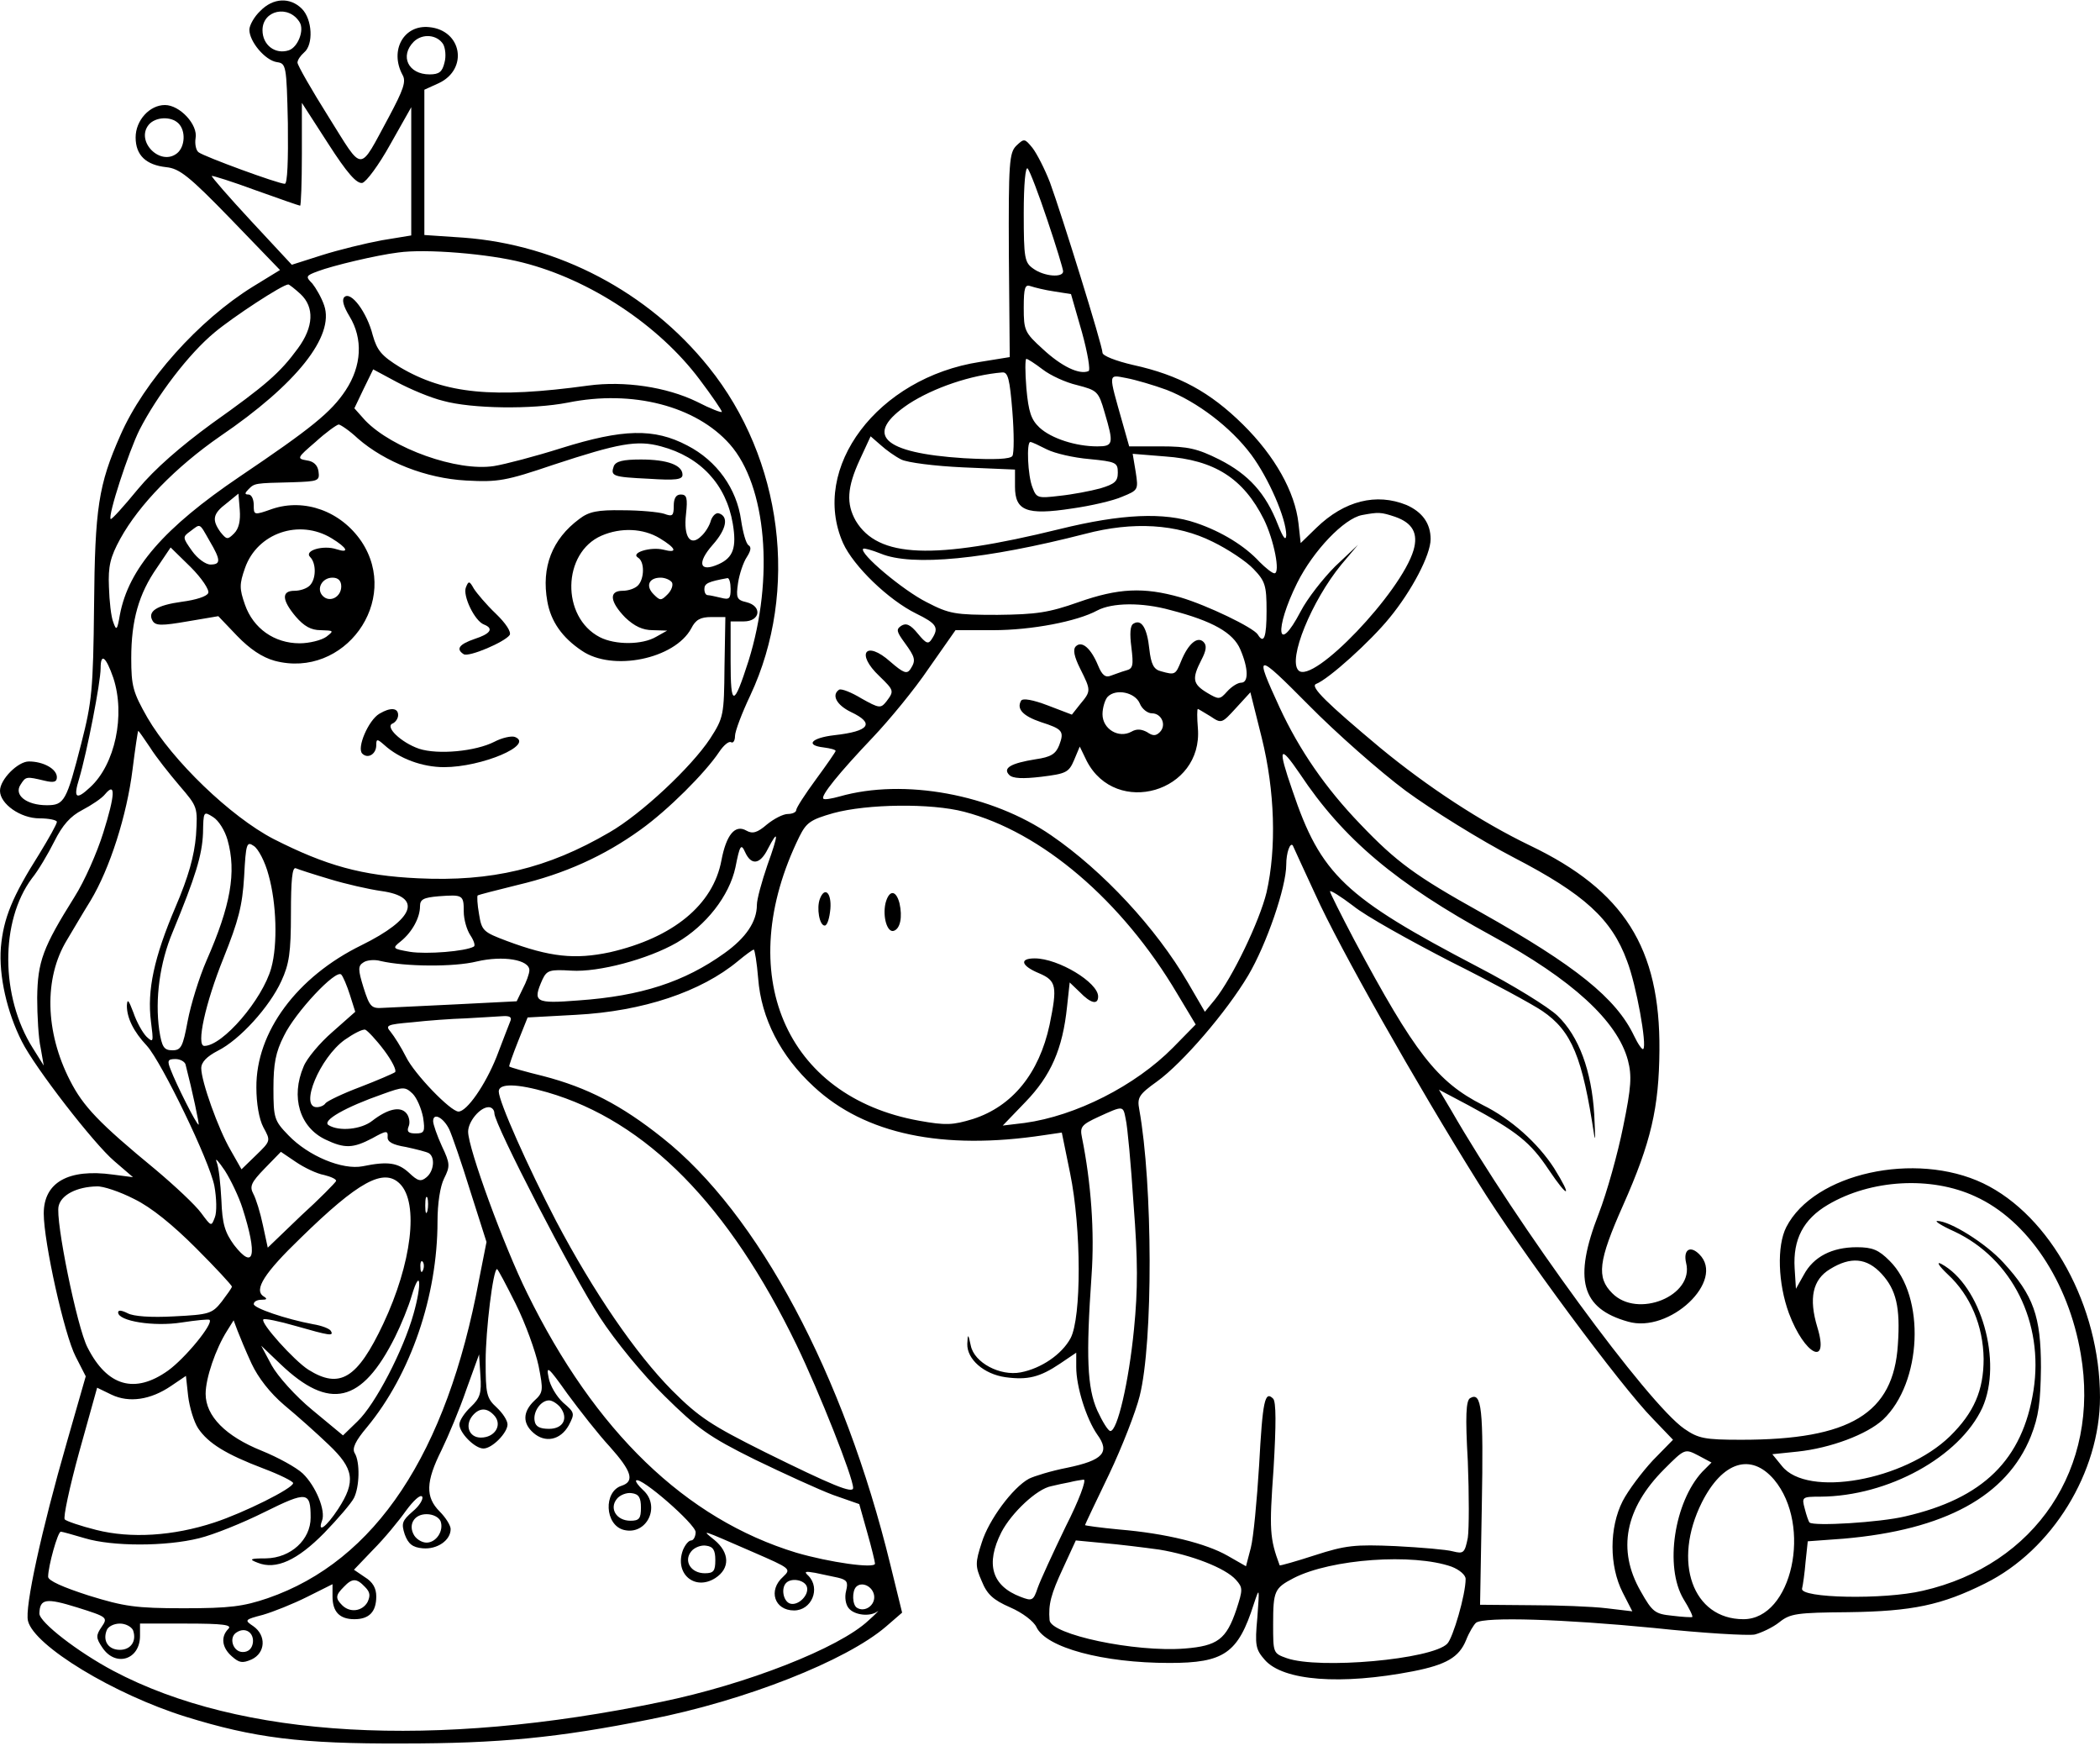 <?xml version="1.0" standalone="no"?>
<!DOCTYPE svg PUBLIC "-//W3C//DTD SVG 20010904//EN"
 "http://www.w3.org/TR/2001/REC-SVG-20010904/DTD/svg10.dtd">
<svg version="1.0" xmlns="http://www.w3.org/2000/svg"
 width="480pt" height="399pt" viewBox="0 0 480 399"
 preserveAspectRatio="xMidYMid meet">

<g transform="translate(0,399) scale(0.1,-0.1)"
fill="#000000" stroke="none">
<path d="M595 3965 c-14 -13 -25 -33 -25 -43 0 -27 36 -70 63 -74 21 -3 22 -7
25 -140 1 -85 -1 -138 -7 -138 -15 0 -184 62 -197 72 -6 4 -9 19 -7 32 6 31
-36 76 -70 76 -35 0 -67 -35 -67 -74 0 -41 24 -63 70 -68 30 -3 52 -20 148
-119 l112 -116 -62 -38 c-123 -76 -249 -216 -303 -340 -50 -113 -58 -166 -60
-390 -2 -191 -5 -219 -29 -313 -34 -133 -39 -142 -79 -142 -46 0 -76 23 -60
47 12 19 13 19 55 9 21 -5 28 -3 28 8 0 19 -31 36 -64 36 -25 0 -66 -41 -66
-67 0 -30 47 -63 90 -63 22 0 40 -4 40 -8 0 -5 -18 -37 -40 -73 -62 -98 -82
-147 -88 -214 -5 -65 14 -148 48 -215 30 -60 165 -234 211 -273 l43 -37 -46 6
c-102 14 -158 -18 -158 -89 0 -65 47 -277 73 -327 l23 -45 -43 -150 c-58 -201
-97 -379 -89 -409 14 -57 197 -168 361 -219 155 -48 262 -62 495 -61 221 0
355 13 565 55 219 43 449 134 540 212 l37 32 -27 110 c-106 434 -302 802 -521
975 -94 75 -172 115 -272 141 -41 10 -76 20 -78 22 -1 1 8 27 20 57 l22 55
110 6 c154 8 287 53 371 123 17 14 33 26 36 26 2 0 7 -29 10 -66 7 -91 51
-177 127 -247 117 -109 295 -146 526 -111 l41 6 19 -93 c26 -127 26 -330 1
-377 -20 -37 -67 -69 -114 -78 -47 -9 -106 22 -114 61 -6 28 -7 28 -8 4 -1
-35 38 -69 87 -76 51 -7 79 0 125 31 l37 25 0 -33 c0 -45 23 -118 48 -154 30
-41 13 -59 -69 -76 -36 -7 -75 -19 -87 -25 -37 -20 -92 -94 -108 -146 -15 -46
-15 -54 0 -88 12 -30 26 -43 65 -60 28 -12 54 -32 60 -45 22 -47 152 -82 304
-82 125 0 157 22 193 135 13 39 13 38 8 -31 -6 -64 -4 -73 17 -97 42 -48 174
-58 339 -26 76 15 105 32 121 71 7 18 18 36 23 40 20 14 201 8 406 -12 112
-12 216 -18 231 -15 15 4 41 16 56 28 25 20 40 22 158 23 146 2 213 16 313 66
153 76 262 254 262 425 0 208 -113 415 -267 489 -155 74 -387 23 -450 -100
-22 -43 -19 -129 6 -197 36 -96 93 -124 65 -32 -20 66 -11 109 29 133 47 29
84 26 118 -11 33 -36 43 -76 37 -162 -10 -157 -109 -217 -358 -217 -84 0 -98
3 -130 25 -83 57 -383 467 -533 728 l-28 47 68 -36 c111 -60 141 -84 183 -147
45 -67 55 -65 12 4 -37 57 -98 112 -163 144 -104 53 -155 118 -294 378 -30 57
-55 107 -55 110 0 4 24 -11 53 -33 28 -23 129 -79 222 -127 94 -47 188 -98
210 -113 68 -46 92 -106 119 -285 3 -16 2 5 0 48 -6 100 -35 179 -84 226 -21
20 -102 70 -181 111 -306 160 -360 211 -425 404 -34 98 -30 107 17 38 99 -149
220 -251 440 -371 182 -99 286 -194 310 -284 9 -35 8 -60 -11 -152 -12 -60
-37 -150 -56 -199 -58 -149 -40 -216 67 -246 95 -28 224 94 163 154 -21 21
-37 10 -30 -20 19 -75 -111 -128 -169 -69 -36 36 -32 73 25 201 64 144 82 223
83 354 2 234 -81 365 -296 468 -112 54 -234 134 -342 223 -122 102 -161 140
-147 146 29 11 125 98 168 151 51 62 94 144 94 180 0 36 -19 62 -55 78 -69 28
-142 10 -206 -52 l-36 -35 -5 45 c-8 72 -54 154 -127 226 -75 74 -146 113
-251 136 -39 9 -70 21 -70 28 0 16 -93 315 -120 389 -12 31 -30 66 -40 79 -18
22 -19 22 -37 5 -16 -16 -18 -38 -17 -250 l2 -233 -68 -11 c-234 -36 -389
-242 -313 -414 24 -53 104 -130 167 -161 47 -23 53 -32 36 -58 -8 -13 -13 -11
-32 12 -17 21 -27 25 -38 18 -12 -8 -11 -13 8 -39 24 -33 26 -40 13 -60 -8
-12 -16 -9 -46 17 -56 50 -80 19 -25 -33 34 -33 34 -34 16 -58 -13 -16 -16
-16 -57 7 -23 14 -46 23 -51 20 -18 -12 -6 -35 27 -51 55 -26 43 -44 -38 -53
-52 -6 -68 -23 -24 -28 15 -2 27 -5 27 -8 0 -2 -20 -31 -45 -65 -25 -34 -45
-65 -45 -70 0 -5 -9 -9 -19 -9 -11 0 -32 -11 -48 -24 -22 -19 -33 -22 -47 -14
-26 15 -46 -10 -57 -68 -19 -102 -111 -177 -255 -210 -80 -17 -137 -11 -236
26 -53 20 -57 23 -63 61 -4 22 -5 42 -3 43 1 1 43 12 92 24 106 25 197 66 280
126 63 45 148 130 180 178 10 15 22 25 27 22 5 -3 9 4 9 14 0 11 16 53 35 93
112 239 74 540 -95 750 -138 172 -344 280 -561 296 l-89 6 0 166 0 166 33 15
c68 32 53 121 -22 128 -58 6 -91 -53 -61 -109 9 -15 2 -34 -31 -96 -70 -129
-57 -129 -138 0 -39 62 -71 118 -71 124 0 6 7 16 15 23 22 18 19 76 -5 100
-27 27 -66 25 -95 -5z m90 -26 c11 -18 -4 -57 -25 -64 -31 -10 -60 12 -60 46
0 46 60 59 85 18z m328 -50 c5 -9 7 -28 3 -42 -5 -21 -12 -27 -34 -27 -49 0
-69 42 -36 75 20 19 53 16 67 -6z m-185 -317 c9 2 38 41 64 88 l48 85 0 -146
0 -147 -67 -11 c-38 -7 -99 -22 -137 -34 l-69 -22 -93 100 c-51 55 -91 101
-90 103 2 1 47 -13 101 -33 53 -19 99 -35 101 -35 2 0 4 53 4 118 l0 117 60
-93 c43 -67 65 -92 78 -90z m-420 136 c17 -17 15 -53 -3 -68 -38 -31 -96 27
-65 65 15 18 51 20 68 3z m1986 -221 c20 -59 36 -112 36 -117 0 -15 -43 -12
-68 6 -20 14 -22 23 -22 127 0 67 4 107 9 102 5 -6 25 -58 45 -118z m-1199
-97 c154 -39 311 -143 404 -267 28 -37 51 -71 51 -74 0 -3 -26 7 -57 23 -70
34 -166 48 -248 37 -218 -30 -328 -19 -431 42 -42 26 -52 38 -62 73 -13 52
-50 102 -65 87 -6 -6 -2 -21 12 -44 31 -51 28 -113 -9 -169 -33 -50 -79 -87
-242 -197 -173 -117 -254 -210 -274 -316 -6 -35 -8 -37 -15 -17 -5 12 -9 48
-10 81 -2 47 3 68 26 110 43 78 127 164 228 234 175 119 262 229 238 299 -6
18 -19 40 -27 50 -16 16 -15 18 12 28 34 13 135 37 184 43 63 9 208 -3 285
-23z m-508 -72 c32 -30 30 -75 -6 -124 -41 -56 -73 -84 -197 -172 -71 -52
-130 -103 -169 -150 -32 -39 -60 -70 -62 -68 -7 7 41 154 66 204 40 78 112
173 171 222 43 36 156 110 169 110 2 0 15 -10 28 -22z m1723 6 l38 -6 25 -87
c13 -47 20 -88 15 -89 -21 -9 -62 11 -104 50 -42 38 -44 43 -44 95 0 46 3 54
16 49 9 -3 33 -9 54 -12z m-27 -178 c18 -14 53 -30 79 -36 46 -12 49 -14 63
-63 21 -71 20 -77 -17 -77 -49 0 -105 18 -132 43 -19 18 -25 35 -30 90 -3 37
-3 67 0 67 3 0 20 -11 37 -24z m-1370 -72 c65 -18 203 -20 285 -4 148 30 293
-8 370 -95 84 -95 102 -306 43 -495 -34 -106 -41 -106 -41 -2 l0 92 30 0 c38
0 43 35 6 44 -22 5 -24 10 -19 44 3 20 12 47 20 59 9 14 11 23 4 27 -6 4 -13
30 -17 57 -10 72 -55 136 -123 171 -76 40 -147 38 -288 -6 -60 -19 -129 -37
-154 -41 -84 -13 -232 40 -294 104 l-25 28 21 44 22 45 54 -29 c30 -16 77 -36
106 -43z m1301 -24 c4 -50 4 -96 0 -102 -5 -7 -39 -9 -111 -5 -187 12 -230 54
-126 124 57 37 142 66 214 72 13 1 17 -15 23 -89z m353 49 c69 -27 146 -85
193 -148 40 -54 80 -146 80 -184 -1 -14 -7 -6 -19 24 -28 72 -67 115 -134 149
-50 25 -72 30 -133 30 l-73 0 -15 53 c-33 117 -34 111 9 103 21 -4 62 -16 92
-27z m-1849 -111 c62 -54 156 -91 247 -96 73 -4 91 -1 200 36 149 49 191 57
246 42 90 -24 149 -87 164 -177 9 -54 1 -77 -32 -92 -44 -20 -51 2 -14 44 32
36 37 65 14 72 -6 2 -14 -5 -18 -16 -3 -12 -13 -28 -22 -36 -25 -25 -41 -2
-35 50 4 37 2 45 -12 45 -11 0 -16 -9 -16 -26 0 -23 -3 -25 -22 -18 -13 4 -55
8 -95 8 -57 1 -77 -3 -99 -20 -62 -46 -87 -110 -73 -188 8 -46 34 -83 79 -113
70 -48 212 -19 250 51 10 20 21 26 46 26 l32 0 -2 -114 c-1 -110 -2 -116 -33
-164 -43 -65 -157 -172 -230 -214 -142 -83 -270 -113 -437 -105 -129 6 -211
29 -331 90 -98 51 -231 179 -288 277 -33 58 -37 72 -37 136 0 86 17 147 59
207 l31 46 46 -45 c25 -25 43 -52 40 -59 -3 -8 -29 -16 -60 -20 -58 -8 -80
-22 -67 -44 7 -11 21 -11 79 -1 l71 12 43 -45 c29 -30 57 -49 86 -57 159 -42
289 137 198 273 -47 69 -130 99 -204 74 -42 -15 -42 -14 -42 9 0 13 -5 24 -12
24 -9 0 -9 3 0 12 14 14 14 14 100 16 60 2 63 3 60 25 -2 14 -11 23 -27 25
-23 4 -22 6 20 42 24 22 48 39 53 40 4 0 25 -14 44 -32z m1242 -48 c14 -7 76
-15 142 -18 l118 -5 0 -39 c0 -55 26 -66 130 -50 43 6 95 18 115 27 37 15 37
16 31 56 l-7 42 74 -6 c113 -8 179 -50 226 -144 23 -47 38 -123 24 -123 -5 0
-20 12 -34 26 -33 36 -86 69 -145 89 -73 25 -170 21 -312 -14 -289 -71 -415
-66 -466 19 -22 39 -20 76 9 139 l25 54 23 -20 c12 -11 33 -26 47 -33z m333
23 c18 -9 61 -19 97 -22 61 -6 65 -8 65 -31 0 -20 -7 -26 -40 -36 -22 -6 -64
-14 -93 -17 -50 -6 -53 -5 -62 19 -11 27 -14 104 -5 104 4 0 20 -8 38 -17z
m-1858 -192 c-15 -15 -17 -14 -31 3 -20 28 -18 42 14 66 l27 22 3 -37 c2 -25
-2 -43 -13 -54z m2654 38 c40 -14 53 -38 42 -76 -28 -96 -230 -308 -263 -275
-25 25 30 159 98 242 l38 45 -52 -49 c-28 -28 -64 -74 -79 -103 -54 -103 -61
-42 -8 65 37 74 107 147 148 155 38 7 43 7 76 -4z m-2710 -55 c26 -44 26 -54
2 -54 -11 0 -30 14 -42 31 -22 31 -22 32 -4 45 24 18 20 20 44 -22z m2293 -2
c35 -17 77 -45 93 -62 27 -28 30 -38 30 -96 0 -60 -6 -77 -20 -54 -10 16 -116
67 -177 85 -84 24 -142 21 -233 -11 -68 -24 -96 -28 -185 -29 -97 0 -110 2
-162 29 -54 27 -155 112 -145 122 2 2 20 -3 40 -11 72 -30 241 -13 467 45 110
29 210 23 292 -18z m-2014 8 c36 -22 42 -35 11 -25 -30 10 -75 -3 -60 -18 14
-14 14 -50 -1 -65 -7 -7 -22 -12 -35 -12 -30 0 -29 -21 3 -59 19 -22 35 -31
57 -31 30 -1 31 -1 13 -15 -11 -8 -39 -15 -61 -15 -58 0 -106 34 -125 88 -13
37 -13 47 0 84 28 80 124 113 198 68z m750 0 c38 -23 42 -35 8 -26 -29 7 -75
-7 -58 -18 16 -9 15 -49 0 -64 -7 -7 -22 -12 -35 -12 -32 0 -29 -25 6 -61 21
-20 40 -29 63 -29 l33 -1 -25 -14 c-32 -19 -94 -19 -129 -1 -89 46 -86 193 4
232 44 19 95 17 133 -6z m-728 -110 c0 -24 -26 -38 -42 -22 -16 16 -2 42 22
42 13 0 20 -7 20 -20z m756 9 c3 -6 -1 -18 -10 -27 -15 -15 -17 -15 -32 0 -19
19 -11 38 16 38 10 0 22 -5 26 -11z m134 -15 c0 -22 -3 -25 -22 -20 -13 3 -26
6 -30 6 -5 0 -8 6 -8 14 0 13 9 17 53 25 4 0 7 -11 7 -25z m1005 -48 c97 -25
144 -52 160 -90 19 -44 19 -76 2 -76 -8 0 -22 -9 -32 -20 -17 -19 -19 -19 -46
-3 -33 20 -35 32 -13 75 11 21 13 33 5 41 -14 14 -35 -4 -51 -43 -13 -32 -14
-33 -46 -24 -17 4 -23 16 -27 51 -5 48 -18 69 -36 58 -8 -4 -9 -23 -5 -54 5
-41 4 -49 -12 -53 -11 -3 -26 -9 -35 -12 -12 -5 -20 1 -29 23 -16 39 -37 58
-51 44 -7 -7 -4 -23 10 -51 25 -50 25 -51 0 -81 l-19 -24 -55 21 c-34 13 -57
17 -61 11 -11 -19 4 -35 45 -49 50 -16 54 -21 42 -53 -8 -20 -19 -27 -54 -32
-56 -9 -76 -20 -60 -36 8 -8 31 -9 73 -4 57 7 63 10 75 38 l13 31 16 -33 c67
-129 266 -71 254 75 -2 24 -2 44 0 44 1 0 14 -8 29 -17 25 -17 26 -16 58 19
l33 36 26 -104 c30 -121 34 -252 11 -353 -16 -66 -78 -195 -118 -245 l-23 -28
-39 67 c-73 125 -194 255 -312 336 -136 94 -337 131 -484 89 -18 -5 -35 -8
-37 -5 -7 6 36 59 113 140 37 39 95 109 128 158 l61 87 86 0 c88 0 192 20 238
45 34 18 102 19 167 1z m-2416 -155 c28 -85 4 -198 -53 -250 -32 -30 -39 -25
-25 20 18 61 49 220 49 252 0 36 12 27 29 -22z m2954 -258 c60 -44 171 -113
248 -153 160 -83 223 -140 258 -236 21 -54 46 -193 37 -201 -2 -3 -12 11 -21
30 -41 86 -133 160 -350 282 -149 83 -193 115 -276 202 -79 82 -139 169 -184
266 -59 128 -55 128 66 6 63 -64 163 -152 222 -196z m-608 200 c5 -13 18 -23
28 -23 22 0 34 -27 18 -43 -9 -9 -16 -9 -29 0 -13 7 -24 8 -36 1 -29 -16 -66
6 -66 40 0 15 6 34 12 40 19 19 62 10 73 -15z m-2262 -101 c13 -21 44 -60 67
-87 42 -49 42 -49 38 -114 -4 -47 -17 -94 -47 -164 -49 -115 -65 -190 -56
-261 6 -47 6 -50 -10 -35 -9 9 -23 34 -30 55 -11 29 -14 33 -15 16 0 -28 15
-59 46 -92 34 -38 143 -263 154 -320 5 -27 6 -60 1 -72 -8 -21 -8 -21 -31 10
-13 18 -60 62 -104 99 -130 107 -166 145 -196 204 -57 111 -60 234 -7 321 12
20 36 61 54 90 44 73 83 195 96 300 6 48 12 88 13 88 1 0 13 -17 27 -38z
m-107 -195 c-14 -45 -43 -111 -66 -147 -72 -115 -84 -147 -85 -230 0 -41 3
-93 8 -115 l7 -40 -25 40 c-74 117 -75 290 -2 388 14 17 37 56 51 84 19 38 37
58 64 72 21 11 45 27 52 36 25 30 23 -2 -4 -88z m1968 48 c177 -46 361 -203
487 -416 l42 -70 -52 -53 c-86 -87 -222 -156 -339 -172 l-50 -6 52 54 c58 60
85 121 95 218 l6 55 23 -22 c25 -26 42 -30 42 -10 0 32 -91 87 -145 87 -36 0
-31 -17 10 -34 40 -17 42 -30 24 -118 -24 -111 -85 -186 -175 -215 -46 -14
-62 -15 -123 -4 -307 55 -427 337 -274 649 16 32 25 39 78 54 77 21 223 23
299 3z m-1684 -64 c21 -74 7 -151 -48 -276 -17 -39 -36 -101 -43 -138 -11 -59
-15 -67 -35 -67 -19 0 -24 7 -30 46 -10 71 1 154 31 225 52 126 67 175 69 225
1 50 1 51 23 37 13 -8 27 -31 33 -52z m1234 -58 c-13 -38 -24 -78 -24 -91 0
-38 -25 -75 -74 -110 -92 -66 -191 -98 -333 -108 -101 -8 -106 -4 -83 48 10
21 17 23 66 20 62 -4 175 26 241 64 67 39 120 107 134 172 10 51 13 55 22 35
14 -31 34 -29 52 7 25 48 25 35 -1 -37z m-1140 -23 c18 -64 21 -158 6 -212
-20 -72 -111 -178 -153 -178 -19 0 2 97 44 201 34 85 43 119 47 186 4 76 6 81
22 70 10 -6 26 -36 34 -67z m2393 -45 c53 -118 230 -431 372 -658 95 -153 326
-465 399 -539 l46 -48 -46 -47 c-25 -27 -56 -68 -69 -93 -31 -61 -31 -148 0
-209 l22 -43 -59 7 c-33 4 -112 7 -174 7 l-115 1 4 226 c4 222 0 262 -27 246
-9 -6 -11 -40 -5 -144 3 -76 3 -154 0 -175 -7 -35 -10 -37 -34 -31 -14 4 -73
9 -131 12 -93 4 -114 2 -185 -21 -43 -14 -79 -24 -80 -23 -23 62 -24 81 -14
221 6 101 6 153 -1 160 -19 19 -24 -5 -32 -152 -5 -81 -13 -166 -19 -189 l-11
-42 -42 24 c-49 28 -140 51 -248 60 -43 4 -78 9 -78 10 0 1 25 54 55 116 30
63 61 143 70 179 31 123 30 484 -1 655 -5 27 -1 34 41 64 58 42 158 158 208
242 42 71 87 202 87 253 0 28 9 52 15 44 1 -2 24 -53 52 -113z m-2253 36 c36
-11 89 -23 117 -27 96 -13 77 -64 -45 -124 -147 -72 -241 -198 -240 -325 0
-36 6 -72 16 -91 17 -31 17 -31 -17 -64 l-33 -32 -25 44 c-28 48 -67 157 -67
187 0 14 13 27 38 40 50 25 118 100 145 159 18 39 22 65 22 155 0 76 3 106 11
103 7 -3 41 -14 78 -25z m306 -74 c0 -18 7 -42 15 -54 8 -12 12 -24 8 -26 -19
-11 -108 -18 -146 -12 -40 7 -41 8 -21 24 26 21 44 54 44 80 0 16 8 20 43 23
55 4 57 3 57 -35z m150 -134 c0 -8 -7 -27 -15 -42 l-14 -29 -138 -7 c-76 -4
-151 -7 -167 -8 -27 -2 -31 2 -45 46 -13 42 -13 50 0 58 7 5 25 7 39 3 56 -13
168 -14 220 -1 60 14 120 4 120 -20z m-410 -57 l12 -38 -52 -46 c-29 -25 -59
-61 -66 -79 -30 -70 -9 -139 50 -167 44 -21 63 -20 107 3 32 18 36 18 35 3 -1
-11 11 -18 42 -23 23 -5 47 -11 52 -14 15 -9 12 -41 -5 -55 -13 -11 -20 -9
-40 10 -25 23 -48 27 -106 15 -46 -9 -124 23 -170 71 -32 33 -34 39 -34 107 0
56 5 83 24 120 26 54 119 153 131 140 4 -4 13 -25 20 -47z m367 -58 c-3 -7
-17 -44 -32 -83 -26 -65 -68 -125 -87 -125 -18 0 -101 86 -120 125 -11 22 -27
47 -35 57 -13 15 -9 17 49 22 35 4 90 8 123 9 33 2 71 4 84 5 15 1 21 -2 18
-10z m-289 -68 c18 -24 29 -46 25 -50 -4 -3 -41 -19 -80 -34 -40 -15 -75 -32
-79 -37 -3 -5 -12 -9 -20 -9 -40 0 7 113 64 154 20 14 41 25 47 23 5 -2 25
-23 43 -47z m-454 -32 c16 -62 32 -138 30 -138 -5 0 -52 94 -64 126 -8 20 -7
24 11 24 11 0 21 -6 23 -12z m543 -121 c5 -33 3 -37 -17 -37 -16 0 -21 4 -16
16 4 9 1 23 -5 30 -14 17 -43 10 -78 -17 -25 -20 -76 -25 -100 -10 -16 10 38
41 124 71 47 17 51 17 68 1 10 -10 20 -34 24 -54z m284 57 c227 -66 415 -258
570 -578 52 -108 129 -302 129 -326 0 -14 -48 6 -202 82 -122 61 -150 79 -212
141 -83 84 -179 224 -265 387 -65 125 -131 273 -131 296 0 19 42 18 111 -2z
m-121 -48 c0 -25 179 -371 241 -466 35 -54 99 -132 148 -180 75 -74 101 -93
206 -145 66 -32 147 -69 179 -81 l60 -21 18 -64 c10 -35 18 -68 18 -72 0 -12
-105 3 -180 25 -253 77 -460 277 -615 593 -53 107 -135 331 -135 369 0 23 27
56 47 56 7 0 13 -6 13 -14z m1443 -13 c4 -16 12 -103 18 -195 10 -128 10 -194
1 -285 -12 -122 -38 -233 -54 -233 -5 0 -18 21 -30 47 -23 52 -26 123 -13 309
7 99 -1 211 -22 315 -5 24 -1 29 38 47 57 26 56 26 62 -5z m-1546 -24 c6 -13
28 -76 48 -141 l37 -116 -17 -86 c-74 -398 -237 -643 -483 -728 -56 -19 -87
-23 -192 -23 -110 0 -136 4 -217 29 -59 19 -93 34 -93 43 0 24 22 103 29 103
3 0 28 -7 55 -15 63 -19 185 -19 261 0 33 8 100 35 150 60 97 48 105 47 105
-13 0 -50 -45 -92 -102 -93 -37 0 -40 -2 -19 -10 42 -17 91 6 152 68 31 32 62
68 68 80 13 26 14 82 2 102 -7 11 1 28 28 60 100 121 161 300 161 470 0 41 6
80 15 98 14 28 14 34 -5 74 -11 24 -20 50 -20 57 0 21 24 8 37 -19z m-286
-104 c16 -4 29 -10 27 -14 -2 -4 -37 -40 -80 -79 l-76 -73 -11 51 c-6 29 -16
61 -22 72 -9 17 -5 26 26 58 l37 38 34 -23 c19 -13 48 -27 65 -30z m-187 -75
c35 -109 27 -144 -19 -85 -21 29 -27 48 -29 103 -2 37 -6 76 -11 87 -4 11 4 2
19 -20 14 -22 32 -60 40 -85z m360 55 c44 -44 27 -182 -38 -320 -59 -125 -99
-150 -171 -105 -33 21 -111 108 -103 115 2 3 36 -4 74 -15 77 -22 88 -24 80
-11 -3 5 -21 12 -40 15 -64 12 -136 37 -136 46 0 6 8 10 18 10 12 0 14 2 4 8
-22 15 2 53 85 133 132 129 190 161 227 124z m3601 -29 c119 -54 213 -194 241
-360 45 -260 -103 -482 -361 -541 -89 -21 -282 -17 -276 5 2 8 6 36 8 61 l5
47 82 6 c231 20 373 97 428 234 18 46 22 77 23 157 0 117 -17 165 -86 240 -40
44 -122 95 -151 95 -7 0 10 -11 39 -24 132 -62 205 -208 181 -363 -25 -159
-115 -247 -293 -288 -58 -14 -210 -23 -219 -14 -2 2 -7 16 -11 32 -7 26 -6 27
36 27 155 1 318 91 370 203 47 105 -3 280 -94 329 -12 6 -5 -5 15 -24 52 -48
81 -118 82 -193 0 -72 -22 -123 -77 -177 -104 -101 -326 -141 -384 -68 l-22
27 58 6 c75 8 158 39 195 73 89 84 98 281 15 363 -25 25 -39 31 -75 31 -57 0
-99 -22 -121 -63 l-18 -32 -3 47 c-4 66 20 112 76 145 98 58 236 66 337 19z
m-4208 -6 c39 -19 88 -59 141 -112 45 -45 82 -85 82 -88 0 -3 -11 -18 -23 -34
-22 -28 -29 -30 -109 -34 -53 -3 -93 0 -106 7 -14 7 -22 8 -22 2 0 -20 82 -33
145 -23 33 5 62 8 64 6 9 -9 -56 -88 -95 -116 -76 -54 -139 -36 -184 53 -24
46 -74 292 -66 323 6 26 42 44 87 45 14 1 53 -12 86 -29z m670 -27 c-3 -10 -5
-4 -5 12 0 17 2 24 5 18 2 -7 2 -21 0 -30z m-10 -135 c-3 -8 -6 -5 -6 6 -1 11
2 17 5 13 3 -3 4 -12 1 -19z m212 -78 c22 -44 45 -108 52 -141 11 -56 11 -61
-10 -80 -26 -25 -27 -51 -2 -73 27 -24 62 -17 81 17 14 27 14 29 -13 52 -15
14 -30 39 -33 57 -6 29 -1 25 43 -37 28 -38 71 -93 97 -121 50 -56 57 -79 27
-89 -42 -13 -39 -90 5 -101 52 -13 85 54 44 91 -11 10 -18 20 -16 22 10 10
136 -100 136 -118 0 -10 -5 -19 -10 -19 -6 0 -14 -10 -19 -22 -20 -54 27 -94
74 -64 34 22 33 58 -2 87 -31 25 -33 25 89 -28 85 -37 87 -38 68 -56 -35 -31
-20 -77 25 -77 40 0 61 50 33 79 -11 10 -8 11 15 7 15 -3 38 -8 52 -11 21 -5
24 -10 19 -30 -4 -15 -1 -32 6 -40 13 -16 49 -20 66 -7 5 4 -4 -6 -21 -21 -67
-63 -279 -146 -474 -186 -519 -108 -961 -83 -1252 71 -81 43 -169 111 -169
131 1 34 15 36 86 14 70 -22 71 -23 56 -45 -13 -19 -13 -25 2 -47 30 -45 86
-28 86 27 l0 28 107 0 c83 0 104 -3 95 -12 -18 -18 -15 -43 8 -63 17 -15 24
-16 45 -7 32 15 34 55 4 76 -21 14 -20 15 22 26 24 7 69 25 101 41 l58 29 0
-28 c0 -35 16 -52 50 -52 34 0 50 17 50 52 0 19 -8 33 -26 44 l-25 17 44 46
c25 25 58 65 75 89 17 23 33 38 37 32 3 -5 -6 -21 -22 -34 -24 -21 -26 -27
-18 -52 8 -22 18 -30 41 -32 33 -3 64 18 64 44 0 8 -11 26 -25 40 -33 33 -32
68 4 140 16 33 42 95 57 139 l29 80 3 -48 c3 -41 -1 -52 -22 -72 -14 -13 -26
-31 -26 -40 0 -19 35 -55 55 -55 20 0 55 36 55 55 0 9 -11 26 -25 39 -23 21
-25 31 -25 106 0 70 17 210 26 210 2 0 21 -36 43 -80z m-234 -23 c-23 -82 -87
-206 -128 -245 l-33 -32 -70 58 c-39 32 -79 77 -93 102 l-24 45 44 -42 c112
-107 186 -90 262 62 14 28 31 70 38 94 20 67 24 28 4 -42z m-370 -113 c15 -32
42 -67 75 -95 29 -24 75 -65 101 -90 58 -55 63 -84 22 -147 -27 -41 -48 -57
-37 -27 9 23 -14 79 -44 108 -15 14 -57 37 -94 52 -82 33 -128 79 -128 130 0
36 23 103 49 144 l15 24 9 -24 c5 -13 19 -47 32 -75z m-122 -148 c23 -34 63
-59 150 -92 37 -14 67 -29 67 -33 0 -12 -113 -68 -180 -90 -94 -31 -191 -37
-270 -17 -36 9 -68 20 -72 24 -4 4 11 74 33 154 l41 147 33 -16 c40 -19 89
-12 136 20 l34 23 5 -46 c3 -25 13 -59 23 -74z m827 49 c20 -25 8 -50 -25 -50
-21 0 -31 5 -33 18 -4 21 14 47 33 47 7 0 18 -7 25 -15z m-149 -21 c17 -21 0
-49 -32 -49 -27 0 -37 28 -19 50 16 19 34 19 51 -1z m2760 -127 c-64 -69 -87
-217 -43 -291 13 -21 22 -39 20 -41 -2 -1 -22 0 -46 3 -39 4 -45 8 -72 56 -54
94 -36 189 54 279 47 47 47 47 78 31 l30 -16 -21 -21z m164 -18 c88 -105 41
-319 -70 -319 -116 0 -163 131 -95 267 47 93 112 114 165 52z m-1619 -107
c-29 -60 -58 -123 -64 -140 -10 -30 -13 -31 -39 -21 -66 25 -81 75 -44 148 23
44 81 99 114 105 12 3 31 7 42 9 11 3 25 5 32 6 7 0 -11 -48 -41 -107z m-971
43 c0 -25 -4 -30 -24 -30 -32 0 -49 28 -31 50 7 9 23 15 34 13 16 -2 21 -10
21 -33z m-458 -31 c8 -22 -10 -49 -32 -49 -10 0 -22 7 -28 16 -15 24 -1 49 28
49 15 0 28 -7 32 -16z m1643 -65 c73 -12 151 -42 175 -69 16 -18 16 -22 1 -68
-23 -68 -43 -83 -118 -89 -114 -9 -307 32 -309 65 -3 36 3 59 31 119 l29 63
63 -6 c35 -3 92 -10 128 -15z m-1015 -24 c0 -25 -4 -30 -24 -30 -32 0 -49 28
-31 50 7 9 23 15 34 13 16 -2 21 -10 21 -33z m1683 -15 c18 -7 32 -19 32 -28
0 -36 -29 -135 -42 -148 -35 -36 -293 -59 -367 -33 -31 11 -31 12 -31 77 0 77
3 83 47 106 86 44 273 57 361 26z m-2484 -46 c12 -12 13 -20 6 -35 -12 -21
-40 -25 -58 -7 -16 16 -15 23 4 42 19 20 29 20 48 0z m1010 1 c7 -19 -20 -46
-39 -39 -15 6 -20 35 -8 47 12 12 41 7 47 -8z m154 -21 c3 -22 -21 -39 -39
-28 -11 6 -12 38 -2 48 13 13 38 1 41 -20z m-1694 -79 c9 -25 -5 -45 -30 -45
-26 0 -40 20 -30 45 3 8 16 15 30 15 13 0 26 -7 30 -15z m274 -29 c-2 -13 -10
-21 -23 -21 -23 0 -33 34 -14 45 20 13 40 -1 37 -24z"/>
<path d="M1403 2925 c-8 -23 -3 -25 80 -29 61 -4 77 -2 77 9 0 22 -34 35 -95
35 -41 0 -57 -4 -62 -15z"/>
<path d="M1065 2648 c-8 -19 20 -77 41 -85 23 -9 16 -21 -21 -33 -35 -12 -44
-23 -25 -35 12 -7 94 28 105 44 4 7 -9 27 -32 49 -21 20 -43 46 -50 57 -10 18
-12 18 -18 3z"/>
<path d="M867 2359 c-25 -15 -52 -78 -39 -91 13 -13 32 -1 32 19 0 15 2 15 18
1 35 -32 88 -51 137 -51 86 0 207 51 162 69 -8 3 -30 -2 -47 -11 -43 -22 -129
-30 -172 -16 -41 14 -80 51 -60 58 6 3 12 11 12 19 0 17 -18 18 -43 3z"/>
<path d="M1874 1936 c-8 -21 -1 -61 11 -61 6 0 11 17 13 38 3 37 -13 52 -24
23z"/>
<path d="M2024 1926 c-7 -31 4 -68 19 -63 15 5 20 32 13 63 -8 31 -24 31 -32
0z"/>
</g>
</svg>
